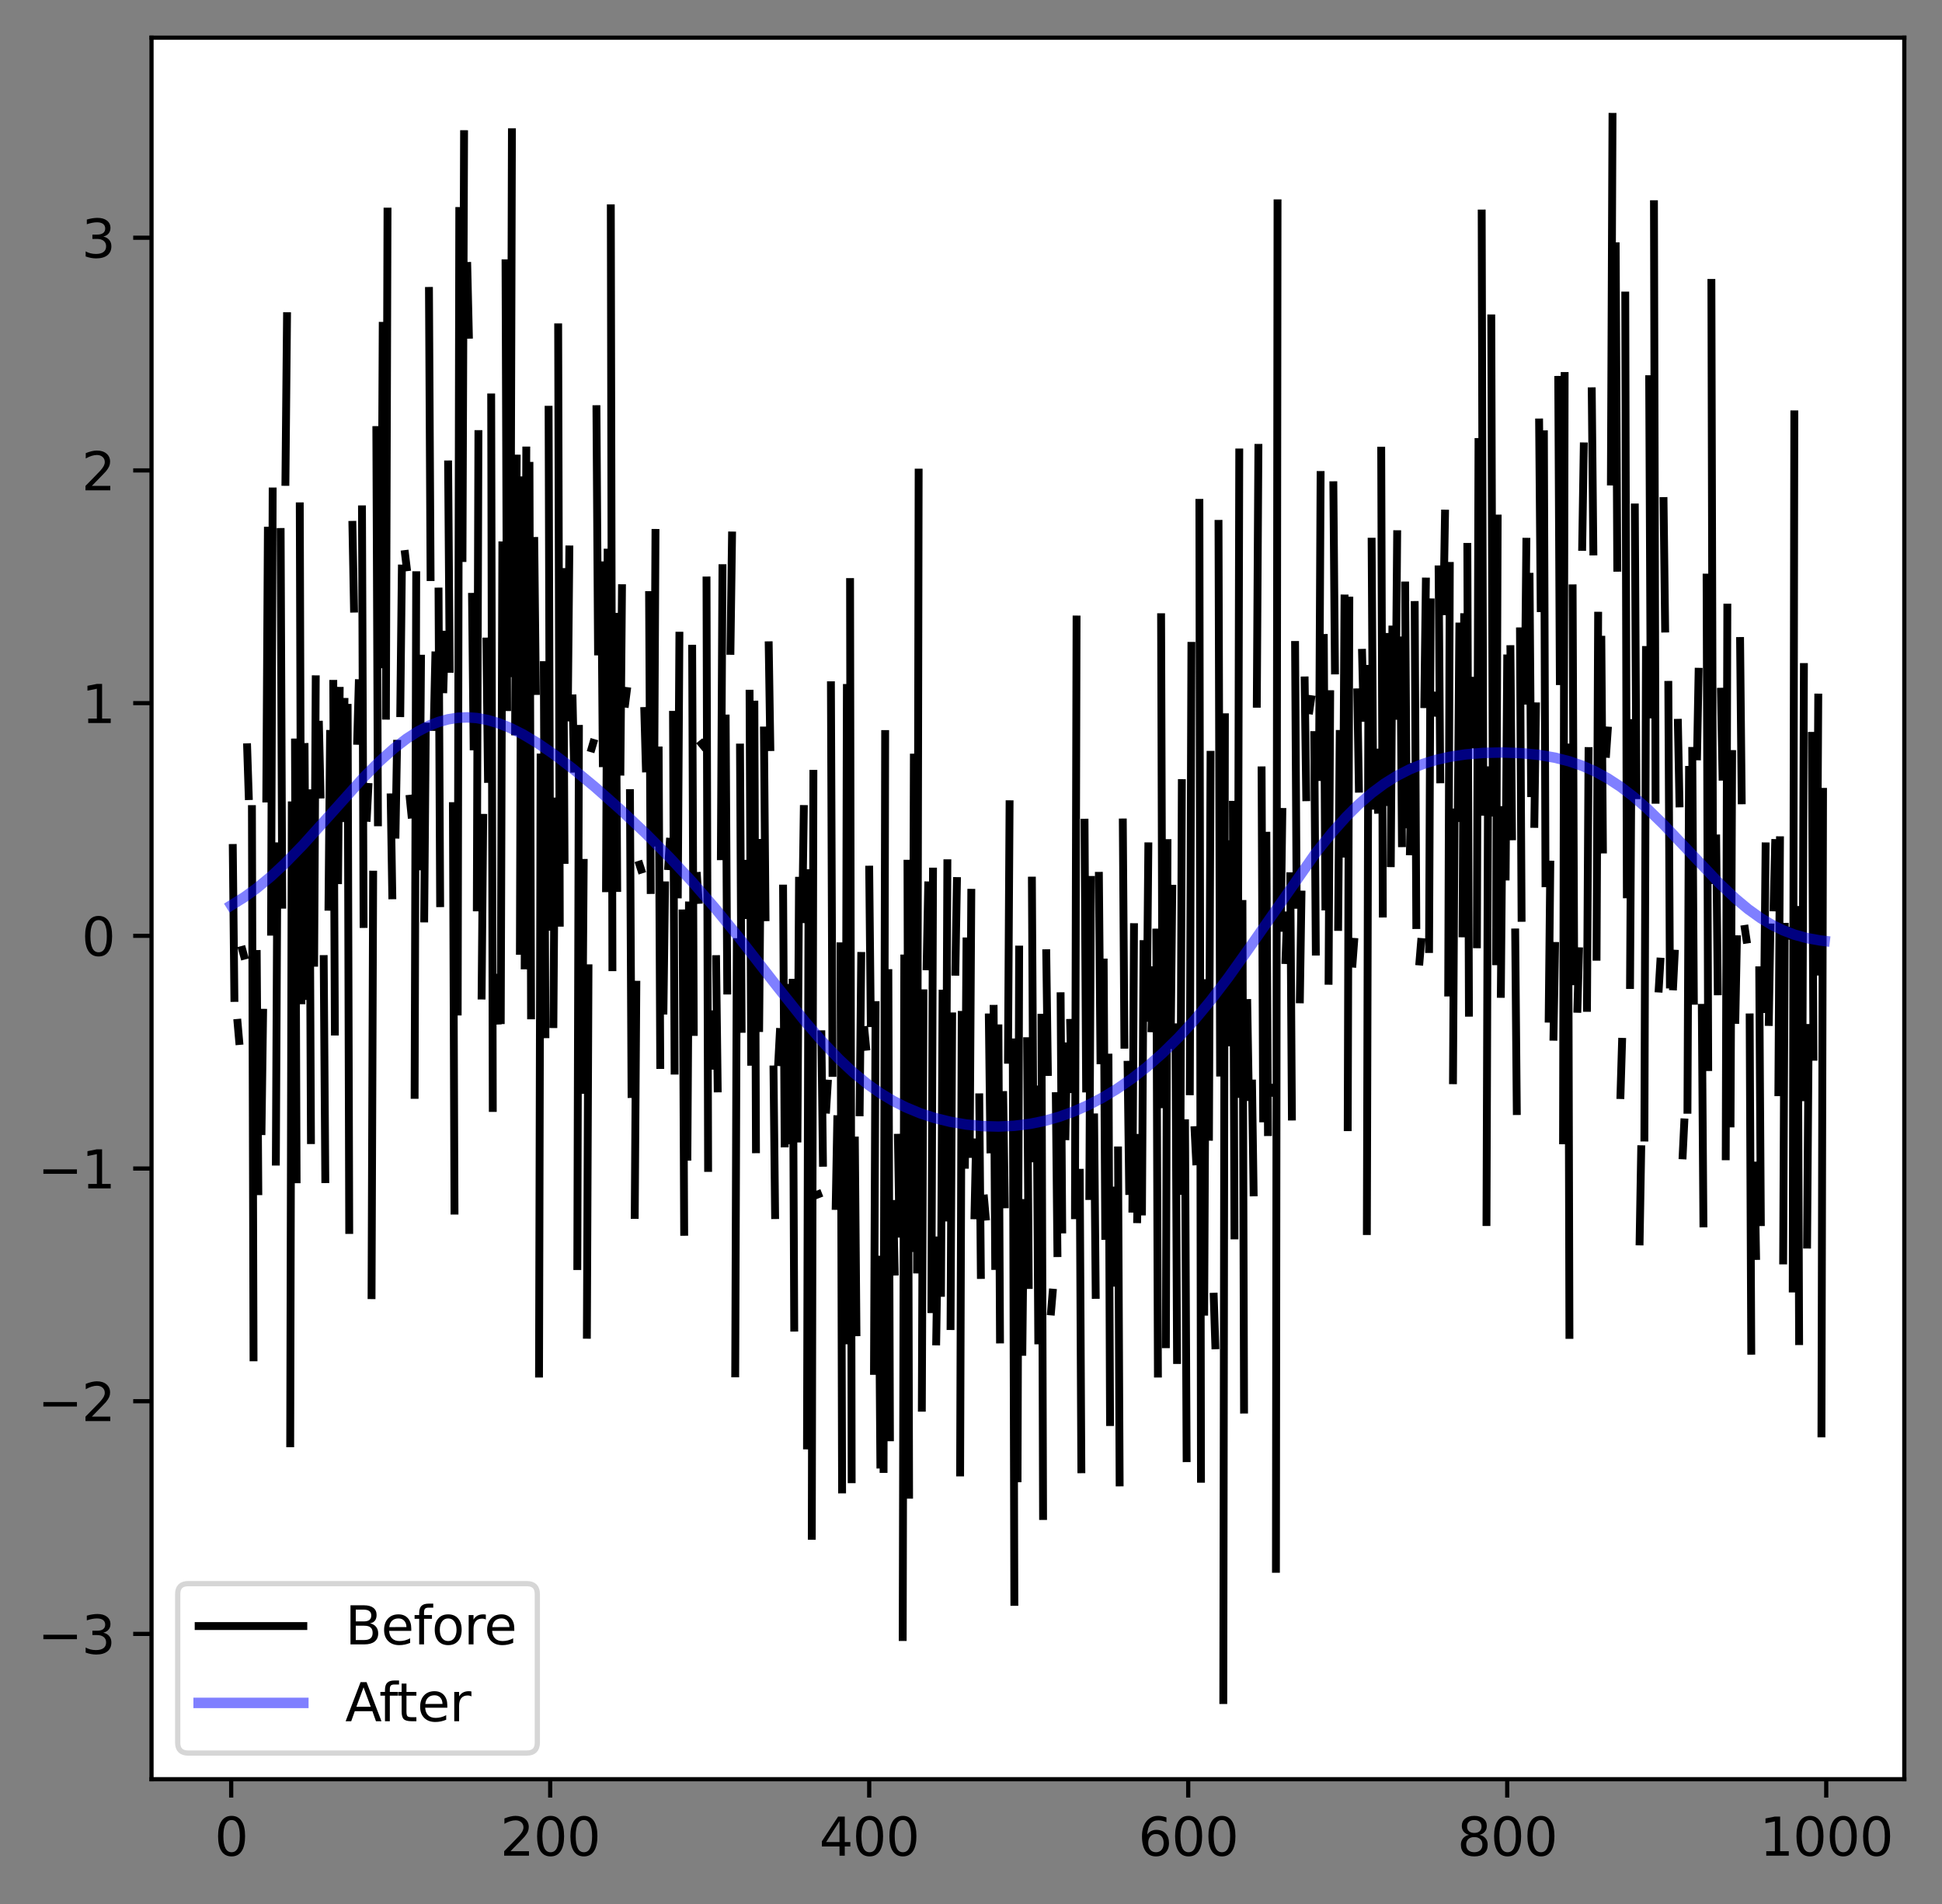 <?xml version="1.0" encoding="utf-8" standalone="no"?>
<!DOCTYPE svg PUBLIC "-//W3C//DTD SVG 1.1//EN"
  "http://www.w3.org/Graphics/SVG/1.1/DTD/svg11.dtd">
<svg xmlns:xlink="http://www.w3.org/1999/xlink" width="370.942pt" height="363.718pt" viewBox="0 0 370.942 363.718" xmlns="http://www.w3.org/2000/svg" version="1.1">
 <rect x="0" y="0" width="370.942" height="363.718" fill="#808080" stroke="none"/>
 <defs>
  <style type="text/css">*{stroke-linejoin: round; stroke-linecap: butt}</style>
 </defs>
 <g id="figure_1">
  <g id="patch_1">
   <path d="M 0 363.718 
L 370.942 363.718 
L 370.942 0 
L 0 0 
L 0 363.718 
z
" style="fill: none"/>
  </g>
  <g id="axes_1">
   <g id="patch_2">
    <path d="M 28.942 339.84 
L 363.742 339.84 
L 363.742 7.2 
L 28.942 7.2 
z
" style="fill: #ffffff"/>
   </g>
   <g id="matplotlib.axis_1">
    <g id="xtick_1">
     <g id="line2d_1">
      <defs>
       <path id="m59f024486d" d="M 0 0 
L 0 3.5 
" style="stroke: #000000; stroke-width: 0.8"/>
      </defs>
      <g>
       <use xlink:href="#m59f024486d" x="44.16" y="339.84" style="stroke: #000000; stroke-width: 0.8"/>
      </g>
     </g>
     <g id="text_1">
      <!-- 0 -->
      <g transform="translate(40.979 354.438)scale(0.1 -0.1)">
       <defs>
        <path id="DejaVuSans-30" d="M 2034 4250 
Q 1547 4250 1301 3770 
Q 1056 3291 1056 2328 
Q 1056 1369 1301 889 
Q 1547 409 2034 409 
Q 2525 409 2770 889 
Q 3016 1369 3016 2328 
Q 3016 3291 2770 3770 
Q 2525 4250 2034 4250 
z
M 2034 4750 
Q 2819 4750 3233 4129 
Q 3647 3509 3647 2328 
Q 3647 1150 3233 529 
Q 2819 -91 2034 -91 
Q 1250 -91 836 529 
Q 422 1150 422 2328 
Q 422 3509 836 4129 
Q 1250 4750 2034 4750 
z
" transform="scale(0.016)"/>
       </defs>
       <use xlink:href="#DejaVuSans-30"/>
      </g>
     </g>
    </g>
    <g id="xtick_2">
     <g id="line2d_2">
      <g>
       <use xlink:href="#m59f024486d" x="105.094" y="339.84" style="stroke: #000000; stroke-width: 0.8"/>
      </g>
     </g>
     <g id="text_2">
      <!-- 200 -->
      <g transform="translate(95.55 354.438)scale(0.1 -0.1)">
       <defs>
        <path id="DejaVuSans-32" d="M 1228 531 
L 3431 531 
L 3431 0 
L 469 0 
L 469 531 
Q 828 903 1448 1529 
Q 2069 2156 2228 2338 
Q 2531 2678 2651 2914 
Q 2772 3150 2772 3378 
Q 2772 3750 2511 3984 
Q 2250 4219 1831 4219 
Q 1534 4219 1204 4116 
Q 875 4013 500 3803 
L 500 4441 
Q 881 4594 1212 4672 
Q 1544 4750 1819 4750 
Q 2544 4750 2975 4387 
Q 3406 4025 3406 3419 
Q 3406 3131 3298 2873 
Q 3191 2616 2906 2266 
Q 2828 2175 2409 1742 
Q 1991 1309 1228 531 
z
" transform="scale(0.016)"/>
       </defs>
       <use xlink:href="#DejaVuSans-32"/>
       <use xlink:href="#DejaVuSans-30" x="63.623"/>
       <use xlink:href="#DejaVuSans-30" x="127.246"/>
      </g>
     </g>
    </g>
    <g id="xtick_3">
     <g id="line2d_3">
      <g>
       <use xlink:href="#m59f024486d" x="166.028" y="339.84" style="stroke: #000000; stroke-width: 0.8"/>
      </g>
     </g>
     <g id="text_3">
      <!-- 400 -->
      <g transform="translate(156.484 354.438)scale(0.1 -0.1)">
       <defs>
        <path id="DejaVuSans-34" d="M 2419 4116 
L 825 1625 
L 2419 1625 
L 2419 4116 
z
M 2253 4666 
L 3047 4666 
L 3047 1625 
L 3713 1625 
L 3713 1100 
L 3047 1100 
L 3047 0 
L 2419 0 
L 2419 1100 
L 313 1100 
L 313 1709 
L 2253 4666 
z
" transform="scale(0.016)"/>
       </defs>
       <use xlink:href="#DejaVuSans-34"/>
       <use xlink:href="#DejaVuSans-30" x="63.623"/>
       <use xlink:href="#DejaVuSans-30" x="127.246"/>
      </g>
     </g>
    </g>
    <g id="xtick_4">
     <g id="line2d_4">
      <g>
       <use xlink:href="#m59f024486d" x="226.961" y="339.84" style="stroke: #000000; stroke-width: 0.8"/>
      </g>
     </g>
     <g id="text_4">
      <!-- 600 -->
      <g transform="translate(217.418 354.438)scale(0.1 -0.1)">
       <defs>
        <path id="DejaVuSans-36" d="M 2113 2584 
Q 1688 2584 1439 2293 
Q 1191 2003 1191 1497 
Q 1191 994 1439 701 
Q 1688 409 2113 409 
Q 2538 409 2786 701 
Q 3034 994 3034 1497 
Q 3034 2003 2786 2293 
Q 2538 2584 2113 2584 
z
M 3366 4563 
L 3366 3988 
Q 3128 4100 2886 4159 
Q 2644 4219 2406 4219 
Q 1781 4219 1451 3797 
Q 1122 3375 1075 2522 
Q 1259 2794 1537 2939 
Q 1816 3084 2150 3084 
Q 2853 3084 3261 2657 
Q 3669 2231 3669 1497 
Q 3669 778 3244 343 
Q 2819 -91 2113 -91 
Q 1303 -91 875 529 
Q 447 1150 447 2328 
Q 447 3434 972 4092 
Q 1497 4750 2381 4750 
Q 2619 4750 2861 4703 
Q 3103 4656 3366 4563 
z
" transform="scale(0.016)"/>
       </defs>
       <use xlink:href="#DejaVuSans-36"/>
       <use xlink:href="#DejaVuSans-30" x="63.623"/>
       <use xlink:href="#DejaVuSans-30" x="127.246"/>
      </g>
     </g>
    </g>
    <g id="xtick_5">
     <g id="line2d_5">
      <g>
       <use xlink:href="#m59f024486d" x="287.895" y="339.84" style="stroke: #000000; stroke-width: 0.8"/>
      </g>
     </g>
     <g id="text_5">
      <!-- 800 -->
      <g transform="translate(278.351 354.438)scale(0.1 -0.1)">
       <defs>
        <path id="DejaVuSans-38" d="M 2034 2216 
Q 1584 2216 1326 1975 
Q 1069 1734 1069 1313 
Q 1069 891 1326 650 
Q 1584 409 2034 409 
Q 2484 409 2743 651 
Q 3003 894 3003 1313 
Q 3003 1734 2745 1975 
Q 2488 2216 2034 2216 
z
M 1403 2484 
Q 997 2584 770 2862 
Q 544 3141 544 3541 
Q 544 4100 942 4425 
Q 1341 4750 2034 4750 
Q 2731 4750 3128 4425 
Q 3525 4100 3525 3541 
Q 3525 3141 3298 2862 
Q 3072 2584 2669 2484 
Q 3125 2378 3379 2068 
Q 3634 1759 3634 1313 
Q 3634 634 3220 271 
Q 2806 -91 2034 -91 
Q 1263 -91 848 271 
Q 434 634 434 1313 
Q 434 1759 690 2068 
Q 947 2378 1403 2484 
z
M 1172 3481 
Q 1172 3119 1398 2916 
Q 1625 2713 2034 2713 
Q 2441 2713 2670 2916 
Q 2900 3119 2900 3481 
Q 2900 3844 2670 4047 
Q 2441 4250 2034 4250 
Q 1625 4250 1398 4047 
Q 1172 3844 1172 3481 
z
" transform="scale(0.016)"/>
       </defs>
       <use xlink:href="#DejaVuSans-38"/>
       <use xlink:href="#DejaVuSans-30" x="63.623"/>
       <use xlink:href="#DejaVuSans-30" x="127.246"/>
      </g>
     </g>
    </g>
    <g id="xtick_6">
     <g id="line2d_6">
      <g>
       <use xlink:href="#m59f024486d" x="348.829" y="339.84" style="stroke: #000000; stroke-width: 0.8"/>
      </g>
     </g>
     <g id="text_6">
      <!-- 1000 -->
      <g transform="translate(336.104 354.438)scale(0.1 -0.1)">
       <defs>
        <path id="DejaVuSans-31" d="M 794 531 
L 1825 531 
L 1825 4091 
L 703 3866 
L 703 4441 
L 1819 4666 
L 2450 4666 
L 2450 531 
L 3481 531 
L 3481 0 
L 794 0 
L 794 531 
z
" transform="scale(0.016)"/>
       </defs>
       <use xlink:href="#DejaVuSans-31"/>
       <use xlink:href="#DejaVuSans-30" x="63.623"/>
       <use xlink:href="#DejaVuSans-30" x="127.246"/>
       <use xlink:href="#DejaVuSans-30" x="190.869"/>
      </g>
     </g>
    </g>
   </g>
   <g id="matplotlib.axis_2">
    <g id="ytick_1">
     <g id="line2d_7">
      <defs>
       <path id="m7245322cac" d="M 0 0 
L -3.5 0 
" style="stroke: #000000; stroke-width: 0.8"/>
      </defs>
      <g>
       <use xlink:href="#m7245322cac" x="28.942" y="312.079" style="stroke: #000000; stroke-width: 0.8"/>
      </g>
     </g>
     <g id="text_7">
      <!-- −3 -->
      <g transform="translate(7.2 315.878)scale(0.1 -0.1)">
       <defs>
        <path id="DejaVuSans-2212" d="M 678 2272 
L 4684 2272 
L 4684 1741 
L 678 1741 
L 678 2272 
z
" transform="scale(0.016)"/>
        <path id="DejaVuSans-33" d="M 2597 2516 
Q 3050 2419 3304 2112 
Q 3559 1806 3559 1356 
Q 3559 666 3084 287 
Q 2609 -91 1734 -91 
Q 1441 -91 1130 -33 
Q 819 25 488 141 
L 488 750 
Q 750 597 1062 519 
Q 1375 441 1716 441 
Q 2309 441 2620 675 
Q 2931 909 2931 1356 
Q 2931 1769 2642 2001 
Q 2353 2234 1838 2234 
L 1294 2234 
L 1294 2753 
L 1863 2753 
Q 2328 2753 2575 2939 
Q 2822 3125 2822 3475 
Q 2822 3834 2567 4026 
Q 2313 4219 1838 4219 
Q 1578 4219 1281 4162 
Q 984 4106 628 3988 
L 628 4550 
Q 988 4650 1302 4700 
Q 1616 4750 1894 4750 
Q 2613 4750 3031 4423 
Q 3450 4097 3450 3541 
Q 3450 3153 3228 2886 
Q 3006 2619 2597 2516 
z
" transform="scale(0.016)"/>
       </defs>
       <use xlink:href="#DejaVuSans-2212"/>
       <use xlink:href="#DejaVuSans-33" x="83.789"/>
      </g>
     </g>
    </g>
    <g id="ytick_2">
     <g id="line2d_8">
      <g>
       <use xlink:href="#m7245322cac" x="28.942" y="267.634" style="stroke: #000000; stroke-width: 0.8"/>
      </g>
     </g>
     <g id="text_8">
      <!-- −2 -->
      <g transform="translate(7.2 271.434)scale(0.1 -0.1)">
       <use xlink:href="#DejaVuSans-2212"/>
       <use xlink:href="#DejaVuSans-32" x="83.789"/>
      </g>
     </g>
    </g>
    <g id="ytick_3">
     <g id="line2d_9">
      <g>
       <use xlink:href="#m7245322cac" x="28.942" y="223.19" style="stroke: #000000; stroke-width: 0.8"/>
      </g>
     </g>
     <g id="text_9">
      <!-- −1 -->
      <g transform="translate(7.2 226.989)scale(0.1 -0.1)">
       <use xlink:href="#DejaVuSans-2212"/>
       <use xlink:href="#DejaVuSans-31" x="83.789"/>
      </g>
     </g>
    </g>
    <g id="ytick_4">
     <g id="line2d_10">
      <g>
       <use xlink:href="#m7245322cac" x="28.942" y="178.745" style="stroke: #000000; stroke-width: 0.8"/>
      </g>
     </g>
     <g id="text_10">
      <!-- 0 -->
      <g transform="translate(15.58 182.545)scale(0.1 -0.1)">
       <use xlink:href="#DejaVuSans-30"/>
      </g>
     </g>
    </g>
    <g id="ytick_5">
     <g id="line2d_11">
      <g>
       <use xlink:href="#m7245322cac" x="28.942" y="134.301" style="stroke: #000000; stroke-width: 0.8"/>
      </g>
     </g>
     <g id="text_11">
      <!-- 1 -->
      <g transform="translate(15.58 138.1)scale(0.1 -0.1)">
       <use xlink:href="#DejaVuSans-31"/>
      </g>
     </g>
    </g>
    <g id="ytick_6">
     <g id="line2d_12">
      <g>
       <use xlink:href="#m7245322cac" x="28.942" y="89.856" style="stroke: #000000; stroke-width: 0.8"/>
      </g>
     </g>
     <g id="text_12">
      <!-- 2 -->
      <g transform="translate(15.58 93.656)scale(0.1 -0.1)">
       <use xlink:href="#DejaVuSans-32"/>
      </g>
     </g>
    </g>
    <g id="ytick_7">
     <g id="line2d_13">
      <g>
       <use xlink:href="#m7245322cac" x="28.942" y="45.412" style="stroke: #000000; stroke-width: 0.8"/>
      </g>
     </g>
     <g id="text_13">
      <!-- 3 -->
      <g transform="translate(15.58 49.211)scale(0.1 -0.1)">
       <use xlink:href="#DejaVuSans-33"/>
      </g>
     </g>
    </g>
   </g>
   <g id="line2d_14">
    <path d="M 44.465 161.966 
L 44.77 190.611 
M 45.379 195.374 
L 45.684 198.831 
M 46.293 181.426 
L 46.598 182.544 
M 47.207 142.728 
L 47.512 152.06 
M 48.121 154.54 
L 48.426 259.257 
M 49.035 182.213 
L 49.34 227.524 
M 49.949 216.047 
L 50.254 193.441 
M 50.863 152.525 
L 51.168 101.363 
M 51.777 177.953 
L 52.082 93.872 
M 52.691 221.875 
L 52.996 161.655 
M 53.605 101.611 
L 53.91 172.801 
M 54.519 92.043 
L 54.824 60.387 
M 55.433 275.676 
L 55.738 153.826 
M 56.347 141.82 
L 56.652 225.251 
M 57.261 96.71 
L 57.566 191.061 
M 58.175 142.674 
L 58.48 190.237 
M 59.089 151.521 
L 59.394 217.768 
M 60.003 183.891 
L 60.308 129.745 
M 60.917 138.428 
L 61.222 151.764 
M 61.831 183.182 
L 62.136 225.224 
M 62.745 173.192 
L 63.05 140.179 
M 63.659 130.621 
L 63.964 197.035 
M 64.573 168.115 
L 64.878 131.951 
M 65.487 156.274 
L 65.792 134.062 
M 66.401 135.197 
L 66.706 234.933 
M 67.315 100.249 
L 67.62 116.251 
M 68.229 141.5 
L 68.534 130.494 
M 69.143 97.287 
L 69.448 176.487 
M 70.057 156.194 
L 70.362 150.314 
M 70.971 247.381 
L 71.276 167.057 
M 71.885 82.143 
L 72.19 157.064 
M 72.799 126.886 
L 73.104 62.235 
M 73.713 136.701 
L 74.018 40.416 
M 74.627 152.301 
L 74.932 171.007 
M 75.541 159.421 
L 75.846 142.071 
M 76.455 136.215 
L 76.76 108.589 
M 77.369 105.822 
L 77.674 108.351 
M 78.283 152.56 
L 78.588 155.581 
M 79.197 209.125 
L 79.502 109.869 
M 80.111 165.478 
L 80.416 125.808 
M 81.025 175.432 
L 81.33 138.776 
M 81.939 55.565 
L 82.244 110.226 
M 82.853 138.85 
L 83.158 125.185 
M 83.767 112.986 
L 84.072 172.511 
M 84.681 131.648 
L 84.986 121.228 
M 85.595 88.703 
L 85.9 127.754 
M 86.509 153.972 
L 86.814 231.233 
M 87.423 193.21 
L 87.728 40.302 
M 88.337 106.585 
L 88.642 25.621 
M 89.251 50.796 
L 89.556 63.939 
M 90.165 113.996 
L 90.47 142.559 
M 91.079 173.313 
L 91.384 82.91 
M 91.993 190.155 
L 92.298 156.21 
M 92.907 122.533 
L 93.212 148.774 
M 93.821 75.911 
L 94.126 211.627 
M 94.735 186.748 
L 95.04 194.942 
M 95.649 194.845 
L 95.954 104.165 
M 96.563 50.29 
L 96.868 135.065 
M 97.477 128.582 
L 97.782 25.262 
M 98.391 139.702 
L 98.696 87.593 
M 99.305 181.618 
L 99.61 91.744 
M 100.219 184.399 
L 100.524 86.049 
M 101.133 88.975 
L 101.438 193.941 
M 102.047 103.323 
L 102.352 131.982 
M 102.961 262.359 
L 103.266 144.687 
M 103.875 127.037 
L 104.18 197.545 
M 104.789 78.263 
L 105.094 177.02 
M 105.703 195.61 
L 106.008 153.088 
M 106.617 62.526 
L 106.922 176.243 
M 107.531 109.262 
L 107.836 164.244 
M 108.445 137.036 
L 108.75 104.944 
M 109.359 133.4 
L 109.664 146.817 
M 110.273 241.828 
L 110.578 139.218 
M 111.187 208.172 
L 111.492 164.812 
M 112.101 254.947 
L 112.406 184.946 
M 113.015 142.933 
L 113.32 141.895 
M 113.929 78.147 
L 114.234 124.43 
M 114.843 107.982 
L 115.148 145.771 
M 115.757 169.657 
L 116.062 105.552 
M 116.671 39.79 
L 116.976 184.738 
M 117.585 117.811 
L 117.89 169.609 
M 118.499 147.39 
L 118.804 112.347 
M 119.413 134.396 
L 119.718 131.994 
M 120.327 151.483 
L 120.632 208.967 
M 121.241 232.054 
L 121.546 188.086 
M 122.155 165.146 
L 122.46 166.095 
M 123.069 135.805 
L 123.374 146.773 
M 123.983 113.663 
L 124.288 169.997 
M 124.897 160.94 
L 125.202 101.788 
M 125.811 143.342 
L 126.116 203.415 
M 126.725 193.025 
L 127.03 169.104 
M 127.639 165.433 
L 127.944 160.783 
M 128.553 136.535 
L 128.858 204.494 
M 129.467 170.836 
L 129.772 121.421 
M 130.381 174.465 
L 130.686 235.284 
M 131.296 220.934 
L 131.6 172.944 
M 132.21 123.907 
L 132.514 197.109 
M 133.124 167.316 
L 133.428 171.883 
M 134.038 142.075 
L 134.342 142.447 
M 134.952 110.871 
L 135.256 223.083 
M 135.866 203.549 
L 136.17 193.739 
M 136.78 183.193 
L 137.084 207.892 
M 137.694 163.542 
L 137.998 108.521 
M 138.608 137.24 
L 138.912 189.202 
M 139.522 124.317 
L 139.826 102.28 
M 140.436 262.322 
L 140.74 179.946 
M 141.35 142.784 
L 141.654 196.517 
M 142.264 164.99 
L 142.568 174.788 
M 143.178 132.5 
L 143.482 202.799 
M 144.092 134.581 
L 144.396 219.515 
M 145.006 196.361 
L 145.31 160.997 
M 145.92 139.53 
L 146.224 175.193 
M 146.834 123.249 
L 147.138 142.7 
M 147.748 204.268 
L 148.052 232.091 
M 148.662 202.865 
L 148.966 197.121 
M 149.576 169.721 
L 149.88 218.404 
M 150.49 217.806 
L 150.794 188.69 
M 151.404 187.714 
L 151.708 253.584 
M 152.318 217.46 
L 152.622 168.229 
M 153.232 175.561 
L 153.536 154.526 
M 154.146 276.087 
L 154.45 166.785 
M 155.06 293.349 
L 155.364 147.8 
M 155.974 228.23 
L 156.278 228.111 
M 156.888 197.551 
L 157.192 222.095 
M 157.802 211.936 
L 158.106 206.977 
M 158.716 130.884 
L 159.02 204.93 
M 159.63 230.342 
L 159.934 213.773 
M 160.544 180.748 
L 160.848 284.493 
M 161.458 256.018 
L 161.762 131.403 
M 162.372 111.17 
L 162.676 282.538 
M 163.286 217.846 
L 163.59 254.467 
M 164.2 212.458 
L 164.504 182.586 
M 165.114 196.749 
L 165.418 199.925 
M 166.028 166.105 
L 166.332 195.421 
M 166.942 261.851 
L 167.246 191.977 
M 167.856 240.598 
L 168.16 279.739 
M 168.77 280.585 
L 169.074 140.206 
M 169.684 185.864 
L 169.988 274.528 
M 170.598 229.965 
L 170.902 242.879 
M 171.512 217.315 
L 171.816 235.633 
M 172.426 312.68 
L 172.73 183.073 
M 173.34 164.972 
L 173.644 285.498 
M 174.254 238.382 
L 174.558 144.703 
M 175.168 242.484 
L 175.472 90.274 
M 176.082 268.881 
L 176.386 189.726 
M 176.996 184.575 
L 177.3 169.112 
M 177.91 250.053 
L 178.214 166.479 
M 178.824 256.218 
L 179.128 236.934 
M 179.738 246.938 
L 180.042 189.793 
M 180.652 232.553 
L 180.956 164.884 
M 181.566 253.285 
L 181.87 194.132 
M 182.48 185.607 
L 182.784 168.285 
M 183.394 281.245 
L 183.698 193.852 
M 184.308 222.476 
L 184.612 179.816 
M 185.222 220.408 
L 185.526 170.527 
M 186.136 232.132 
L 186.44 218.205 
M 187.05 209.592 
L 187.354 243.524 
M 187.964 228.929 
L 188.268 232.374 
M 188.878 194.33 
L 189.182 219.539 
M 189.792 192.689 
L 190.096 241.804 
M 190.706 196.419 
L 191.01 255.847 
M 191.62 209.158 
L 191.924 230.032 
M 192.534 202.422 
L 192.839 153.611 
M 193.448 199.103 
L 193.753 305.962 
M 194.362 282.362 
L 194.667 181.371 
M 195.276 258.204 
L 195.581 229.782 
M 196.19 198.872 
L 196.495 245.441 
M 197.104 168.2 
L 197.409 221.246 
M 198.018 208.094 
L 198.323 256.021 
M 198.932 194.388 
L 199.237 289.563 
M 199.846 182.067 
L 200.151 204.752 
M 200.76 250.492 
L 201.065 246.902 
M 201.674 209.369 
L 201.979 239.352 
M 202.588 190.28 
L 202.893 234.835 
M 203.502 217.025 
L 203.807 199.861 
M 204.416 195.372 
L 204.721 208.02 
M 205.33 232.112 
L 205.635 118.328 
M 206.244 224.01 
L 206.549 280.637 
M 207.158 157.135 
L 207.463 207.906 
M 208.072 228.446 
L 208.377 168.066 
M 208.986 213.428 
L 209.291 247.328 
M 209.9 167.286 
L 210.205 202.517 
M 210.814 183.847 
L 211.119 236.061 
M 211.728 202.009 
L 212.033 271.618 
M 212.642 227.405 
L 212.947 244.997 
M 213.556 219.733 
L 213.861 283.15 
M 214.47 157.093 
L 214.775 199.547 
M 215.384 203.377 
L 215.689 227.483 
M 216.298 230.862 
L 216.603 177.087 
M 217.212 232.873 
L 217.517 217.348 
M 218.126 231.399 
L 218.431 180.33 
M 219.04 194.409 
L 219.345 161.652 
M 219.954 196.413 
L 220.259 185.323 
M 220.868 178.123 
L 221.173 262.362 
M 221.782 117.887 
L 222.087 210.918 
M 222.696 256.755 
L 223.001 161.036 
M 223.61 199.62 
L 223.915 169.747 
M 224.524 196.226 
L 224.829 259.771 
M 225.438 227.472 
L 225.743 149.576 
M 226.352 214.543 
L 226.657 278.518 
M 227.266 208.437 
L 227.571 123.361 
M 228.18 215.863 
L 228.485 221.821 
M 229.094 96.05 
L 229.399 282.451 
M 230.008 250.542 
L 230.313 187.782 
M 230.922 217.13 
L 231.227 144.173 
M 231.836 247.675 
L 232.141 256.962 
M 232.75 100.06 
L 233.055 204.866 
M 233.664 324.72 
L 233.969 137 
M 234.578 161.243 
L 234.883 199.089 
M 235.492 153.715 
L 235.797 235.969 
M 236.406 208.946 
L 236.711 86.426 
M 237.32 172.662 
L 237.625 269.24 
M 238.234 191.581 
L 238.539 209.536 
M 239.148 206.961 
L 239.453 227.752 
M 240.062 134.42 
L 240.367 85.542 
M 240.976 147.142 
L 241.281 213.616 
M 241.89 159.628 
L 242.195 216.239 
M 242.804 208.601 
L 243.109 207.864 
M 243.718 299.653 
L 244.023 38.83 
M 244.632 177.218 
L 244.937 155.086 
M 245.546 183.376 
L 245.851 174.856 
M 246.46 167.366 
L 246.765 213.266 
M 247.374 123.191 
L 247.679 172.821 
M 248.288 190.879 
L 248.593 170.864 
M 249.202 129.965 
L 249.507 152.274 
M 250.116 135.662 
L 250.421 133.546 
M 251.03 140.401 
L 251.335 181.763 
M 251.944 148.421 
L 252.249 90.725 
M 252.858 121.851 
L 253.163 173.139 
M 253.772 187.337 
L 254.077 132.59 
M 254.686 92.68 
L 254.991 128.061 
M 255.6 177.047 
L 255.905 140.19 
M 256.514 163.05 
L 256.819 114.314 
M 257.428 215.295 
L 257.733 114.717 
M 258.342 184.054 
L 258.647 179.905 
M 259.256 132.241 
L 259.561 150.642 
M 260.17 124.692 
L 260.475 137.111 
M 261.084 235.142 
L 261.389 127.755 
M 261.998 103.466 
L 262.303 153.895 
M 262.912 143.755 
L 263.217 154.664 
M 263.826 86.086 
L 264.131 174.498 
M 264.74 153.197 
L 265.045 121.654 
M 265.654 164.875 
L 265.959 120.248 
M 266.568 136.724 
L 266.873 102.031 
M 267.482 122.326 
L 267.787 161.056 
M 268.396 111.827 
L 268.701 157.456 
M 269.31 162.606 
L 269.615 146.496 
M 270.224 115.558 
L 270.529 176.691 
M 271.138 183.647 
L 271.443 179.927 
M 272.052 134.499 
L 272.357 111.077 
M 272.966 181.27 
L 273.271 115.054 
M 273.88 136.114 
L 274.185 132.866 
M 274.794 108.754 
L 275.099 148.857 
M 275.708 116.745 
L 276.013 98.1 
M 276.622 189.581 
L 276.927 108.091 
M 277.536 206.33 
L 277.841 155.183 
M 278.45 156.253 
L 278.755 119.671 
M 279.364 178.278 
L 279.669 117.882 
M 280.278 104.456 
L 280.583 193.432 
M 281.192 142.204 
L 281.497 130.028 
M 282.106 180.364 
L 282.411 84.425 
M 283.02 40.778 
L 283.325 155.043 
M 283.934 233.416 
L 284.239 147.129 
M 284.848 60.813 
L 285.153 155.215 
M 285.762 183.605 
L 286.067 99.043 
M 286.676 189.833 
L 286.981 154.729 
M 287.59 167.417 
L 287.895 125.762 
M 288.504 123.985 
L 288.809 159.741 
M 289.418 178.102 
L 289.723 212.22 
M 290.332 120.591 
L 290.637 175.311 
M 291.246 133.839 
L 291.551 103.478 
M 292.16 110.167 
L 292.465 151.492 
M 293.074 157.367 
L 293.379 134.916 
M 293.988 80.693 
L 294.293 116.158 
M 294.902 82.947 
L 295.207 168.709 
M 295.816 194.57 
L 296.121 165.144 
M 296.73 198.021 
L 297.035 180.679 
M 297.644 72.557 
L 297.949 130.097 
M 298.558 217.805 
L 298.863 71.815 
M 299.472 142.775 
L 299.777 254.975 
M 300.386 112.375 
L 300.691 187.423 
M 301.3 192.687 
L 301.605 181.696 
M 302.214 104.457 
L 302.519 85.261 
M 303.128 192.505 
L 303.433 143.455 
M 304.042 74.735 
L 304.347 105.337 
M 304.956 182.744 
L 305.261 117.605 
M 305.87 122.197 
L 306.175 162.26 
M 306.784 143.974 
L 307.089 139.536 
M 307.698 91.971 
L 308.003 22.32 
M 308.612 47.043 
L 308.917 108.442 
M 309.526 209.162 
L 309.831 198.991 
M 310.44 56.449 
L 310.745 170.819 
M 311.354 188.143 
L 311.659 138.111 
M 312.268 96.927 
L 312.573 151.883 
M 313.182 237.121 
L 313.487 219.506 
M 314.096 217.279 
L 314.401 124.154 
M 315.01 72.426 
L 315.315 136.466 
M 315.924 39.001 
L 316.229 152.762 
M 316.839 188.815 
L 317.143 183.674 
M 317.753 95.703 
L 318.057 120.059 
M 318.667 130.811 
L 318.971 188.042 
M 319.581 188.403 
L 319.885 182.159 
M 320.495 138.058 
L 320.799 153.457 
M 321.409 220.676 
L 321.713 214.384 
M 322.323 211.974 
L 322.627 147.048 
M 323.237 143.429 
L 323.541 191.149 
M 324.151 144.468 
L 324.455 128.308 
M 325.065 192.504 
L 325.369 233.678 
M 325.979 110.321 
L 326.283 203.818 
M 326.893 54.039 
L 327.197 168.091 
M 327.807 160.146 
L 328.111 189.348 
M 328.721 132.118 
L 329.025 148.345 
M 329.635 220.853 
L 329.939 116.056 
M 330.549 214.585 
L 330.853 144.025 
M 331.463 194.8 
L 331.767 179.396 
M 332.377 122.432 
L 332.681 152.867 
M 333.291 177.427 
L 333.595 179.463 
M 334.205 194.328 
L 334.509 257.996 
M 335.119 222.628 
L 335.423 239.896 
M 336.033 185.327 
L 336.337 233.434 
M 336.947 192.73 
L 337.251 161.66 
M 337.861 195.201 
L 338.165 177.151 
M 338.775 173.317 
L 339.079 161.021 
M 339.689 208.621 
L 339.993 160.49 
M 340.603 240.75 
L 340.907 177.018 
M 341.517 178.6 
L 341.821 177.861 
M 342.431 246.11 
L 342.735 79.146 
M 343.345 173.802 
L 343.649 256.162 
M 344.259 209.578 
L 344.563 127.403 
M 345.173 237.724 
L 345.477 196.343 
M 346.087 140.552 
L 346.391 201.848 
M 347.001 185.584 
L 347.305 133.236 
M 347.915 273.79 
L 348.219 151.242 
L 348.219 151.242 
" clip-path="url(#p91a9a587fe)" style="fill: none; stroke: #000000; stroke-width: 1.5; stroke-linecap: square"/>
   </g>
   <g id="line2d_15">
    <path d="M 44.16 172.921 
L 46.598 171.41 
L 49.035 169.654 
L 51.777 167.389 
L 54.519 164.835 
L 57.87 161.384 
L 62.44 156.301 
L 69.448 148.491 
L 72.495 145.422 
L 75.237 142.968 
L 77.674 141.092 
L 79.807 139.718 
L 81.939 138.615 
L 83.767 137.896 
L 85.595 137.391 
L 87.423 137.1 
L 89.251 137.021 
L 91.079 137.147 
L 93.212 137.541 
L 95.345 138.182 
L 97.477 139.046 
L 99.915 140.274 
L 102.657 141.917 
L 105.703 144.002 
L 109.359 146.783 
L 113.625 150.31 
L 118.499 154.625 
L 123.374 159.223 
L 127.944 163.824 
L 132.21 168.418 
L 136.475 173.333 
L 141.045 178.936 
L 148.357 188.324 
L 153.841 195.197 
L 157.192 199.073 
L 160.239 202.274 
L 162.981 204.84 
L 165.723 207.084 
L 168.16 208.804 
L 170.598 210.275 
L 173.035 211.509 
L 175.777 212.642 
L 178.519 213.537 
L 181.566 214.283 
L 184.612 214.797 
L 187.659 215.095 
L 190.706 215.176 
L 193.753 215.031 
L 196.799 214.649 
L 199.541 214.09 
L 202.283 213.319 
L 205.025 212.332 
L 207.767 211.126 
L 210.509 209.701 
L 213.251 208.054 
L 216.298 205.954 
L 219.04 203.814 
L 222.087 201.14 
L 225.133 198.139 
L 228.18 194.804 
L 231.227 191.136 
L 234.578 186.75 
L 238.539 181.192 
L 251.335 162.899 
L 254.381 159.101 
L 257.124 156.029 
L 259.561 153.607 
L 261.998 151.49 
L 264.436 149.679 
L 266.873 148.163 
L 269.31 146.925 
L 271.748 145.94 
L 274.185 145.178 
L 276.927 144.551 
L 279.974 144.089 
L 283.325 143.81 
L 286.981 143.728 
L 290.637 143.862 
L 293.988 144.197 
L 297.035 144.724 
L 299.777 145.425 
L 302.214 146.266 
L 304.652 147.34 
L 307.089 148.67 
L 309.526 150.266 
L 311.964 152.127 
L 314.706 154.515 
L 317.753 157.475 
L 322.018 161.97 
L 328.416 168.723 
L 331.463 171.605 
L 333.9 173.639 
L 336.337 175.387 
L 338.47 176.664 
L 340.603 177.704 
L 342.735 178.515 
L 345.173 179.187 
L 347.61 179.621 
L 348.524 179.732 
L 348.524 179.732 
" clip-path="url(#p91a9a587fe)" style="fill: none; stroke: #0000ff; stroke-opacity: 0.5; stroke-width: 2; stroke-linecap: square"/>
   </g>
   <g id="patch_3">
    <path d="M 28.942 339.84 
L 28.942 7.2 
" style="fill: none; stroke: #000000; stroke-width: 0.8; stroke-linejoin: miter; stroke-linecap: square"/>
   </g>
   <g id="patch_4">
    <path d="M 363.742 339.84 
L 363.742 7.2 
" style="fill: none; stroke: #000000; stroke-width: 0.8; stroke-linejoin: miter; stroke-linecap: square"/>
   </g>
   <g id="patch_5">
    <path d="M 28.942 339.84 
L 363.742 339.84 
" style="fill: none; stroke: #000000; stroke-width: 0.8; stroke-linejoin: miter; stroke-linecap: square"/>
   </g>
   <g id="patch_6">
    <path d="M 28.942 7.2 
L 363.742 7.2 
" style="fill: none; stroke: #000000; stroke-width: 0.8; stroke-linejoin: miter; stroke-linecap: square"/>
   </g>
   <g id="legend_1">
    <g id="patch_7">
     <path d="M 35.942 334.84 
L 100.634 334.84 
Q 102.634 334.84 102.634 332.84 
L 102.634 304.484 
Q 102.634 302.484 100.634 302.484 
L 35.942 302.484 
Q 33.942 302.484 33.942 304.484 
L 33.942 332.84 
Q 33.942 334.84 35.942 334.84 
z
" style="fill: #ffffff; opacity: 0.8; stroke: #cccccc; stroke-linejoin: miter"/>
    </g>
    <g id="line2d_16">
     <path d="M 37.942 310.582 
L 47.942 310.582 
L 57.942 310.582 
" style="fill: none; stroke: #000000; stroke-width: 1.5; stroke-linecap: square"/>
    </g>
    <g id="text_14">
     <!-- Before -->
     <g transform="translate(65.942 314.082)scale(0.1 -0.1)">
      <defs>
       <path id="DejaVuSans-42" d="M 1259 2228 
L 1259 519 
L 2272 519 
Q 2781 519 3026 730 
Q 3272 941 3272 1375 
Q 3272 1813 3026 2020 
Q 2781 2228 2272 2228 
L 1259 2228 
z
M 1259 4147 
L 1259 2741 
L 2194 2741 
Q 2656 2741 2882 2914 
Q 3109 3088 3109 3444 
Q 3109 3797 2882 3972 
Q 2656 4147 2194 4147 
L 1259 4147 
z
M 628 4666 
L 2241 4666 
Q 2963 4666 3353 4366 
Q 3744 4066 3744 3513 
Q 3744 3084 3544 2831 
Q 3344 2578 2956 2516 
Q 3422 2416 3680 2098 
Q 3938 1781 3938 1306 
Q 3938 681 3513 340 
Q 3088 0 2303 0 
L 628 0 
L 628 4666 
z
" transform="scale(0.016)"/>
       <path id="DejaVuSans-65" d="M 3597 1894 
L 3597 1613 
L 953 1613 
Q 991 1019 1311 708 
Q 1631 397 2203 397 
Q 2534 397 2845 478 
Q 3156 559 3463 722 
L 3463 178 
Q 3153 47 2828 -22 
Q 2503 -91 2169 -91 
Q 1331 -91 842 396 
Q 353 884 353 1716 
Q 353 2575 817 3079 
Q 1281 3584 2069 3584 
Q 2775 3584 3186 3129 
Q 3597 2675 3597 1894 
z
M 3022 2063 
Q 3016 2534 2758 2815 
Q 2500 3097 2075 3097 
Q 1594 3097 1305 2825 
Q 1016 2553 972 2059 
L 3022 2063 
z
" transform="scale(0.016)"/>
       <path id="DejaVuSans-66" d="M 2375 4863 
L 2375 4384 
L 1825 4384 
Q 1516 4384 1395 4259 
Q 1275 4134 1275 3809 
L 1275 3500 
L 2222 3500 
L 2222 3053 
L 1275 3053 
L 1275 0 
L 697 0 
L 697 3053 
L 147 3053 
L 147 3500 
L 697 3500 
L 697 3744 
Q 697 4328 969 4595 
Q 1241 4863 1831 4863 
L 2375 4863 
z
" transform="scale(0.016)"/>
       <path id="DejaVuSans-6f" d="M 1959 3097 
Q 1497 3097 1228 2736 
Q 959 2375 959 1747 
Q 959 1119 1226 758 
Q 1494 397 1959 397 
Q 2419 397 2687 759 
Q 2956 1122 2956 1747 
Q 2956 2369 2687 2733 
Q 2419 3097 1959 3097 
z
M 1959 3584 
Q 2709 3584 3137 3096 
Q 3566 2609 3566 1747 
Q 3566 888 3137 398 
Q 2709 -91 1959 -91 
Q 1206 -91 779 398 
Q 353 888 353 1747 
Q 353 2609 779 3096 
Q 1206 3584 1959 3584 
z
" transform="scale(0.016)"/>
       <path id="DejaVuSans-72" d="M 2631 2963 
Q 2534 3019 2420 3045 
Q 2306 3072 2169 3072 
Q 1681 3072 1420 2755 
Q 1159 2438 1159 1844 
L 1159 0 
L 581 0 
L 581 3500 
L 1159 3500 
L 1159 2956 
Q 1341 3275 1631 3429 
Q 1922 3584 2338 3584 
Q 2397 3584 2469 3576 
Q 2541 3569 2628 3553 
L 2631 2963 
z
" transform="scale(0.016)"/>
      </defs>
      <use xlink:href="#DejaVuSans-42"/>
      <use xlink:href="#DejaVuSans-65" x="68.604"/>
      <use xlink:href="#DejaVuSans-66" x="130.127"/>
      <use xlink:href="#DejaVuSans-6f" x="165.332"/>
      <use xlink:href="#DejaVuSans-72" x="226.514"/>
      <use xlink:href="#DejaVuSans-65" x="265.377"/>
     </g>
    </g>
    <g id="line2d_17">
     <path d="M 37.942 325.26 
L 47.942 325.26 
L 57.942 325.26 
" style="fill: none; stroke: #0000ff; stroke-opacity: 0.5; stroke-width: 2; stroke-linecap: square"/>
    </g>
    <g id="text_15">
     <!-- After -->
     <g transform="translate(65.942 328.76)scale(0.1 -0.1)">
      <defs>
       <path id="DejaVuSans-41" d="M 2188 4044 
L 1331 1722 
L 3047 1722 
L 2188 4044 
z
M 1831 4666 
L 2547 4666 
L 4325 0 
L 3669 0 
L 3244 1197 
L 1141 1197 
L 716 0 
L 50 0 
L 1831 4666 
z
" transform="scale(0.016)"/>
       <path id="DejaVuSans-74" d="M 1172 4494 
L 1172 3500 
L 2356 3500 
L 2356 3053 
L 1172 3053 
L 1172 1153 
Q 1172 725 1289 603 
Q 1406 481 1766 481 
L 2356 481 
L 2356 0 
L 1766 0 
Q 1100 0 847 248 
Q 594 497 594 1153 
L 594 3053 
L 172 3053 
L 172 3500 
L 594 3500 
L 594 4494 
L 1172 4494 
z
" transform="scale(0.016)"/>
      </defs>
      <use xlink:href="#DejaVuSans-41"/>
      <use xlink:href="#DejaVuSans-66" x="64.783"/>
      <use xlink:href="#DejaVuSans-74" x="98.238"/>
      <use xlink:href="#DejaVuSans-65" x="137.447"/>
      <use xlink:href="#DejaVuSans-72" x="198.971"/>
     </g>
    </g>
   </g>
  </g>
 </g>
 <defs>
  <clipPath id="p91a9a587fe">
   <rect x="28.942" y="7.2" width="334.8" height="332.64"/>
  </clipPath>
 </defs>
</svg>
